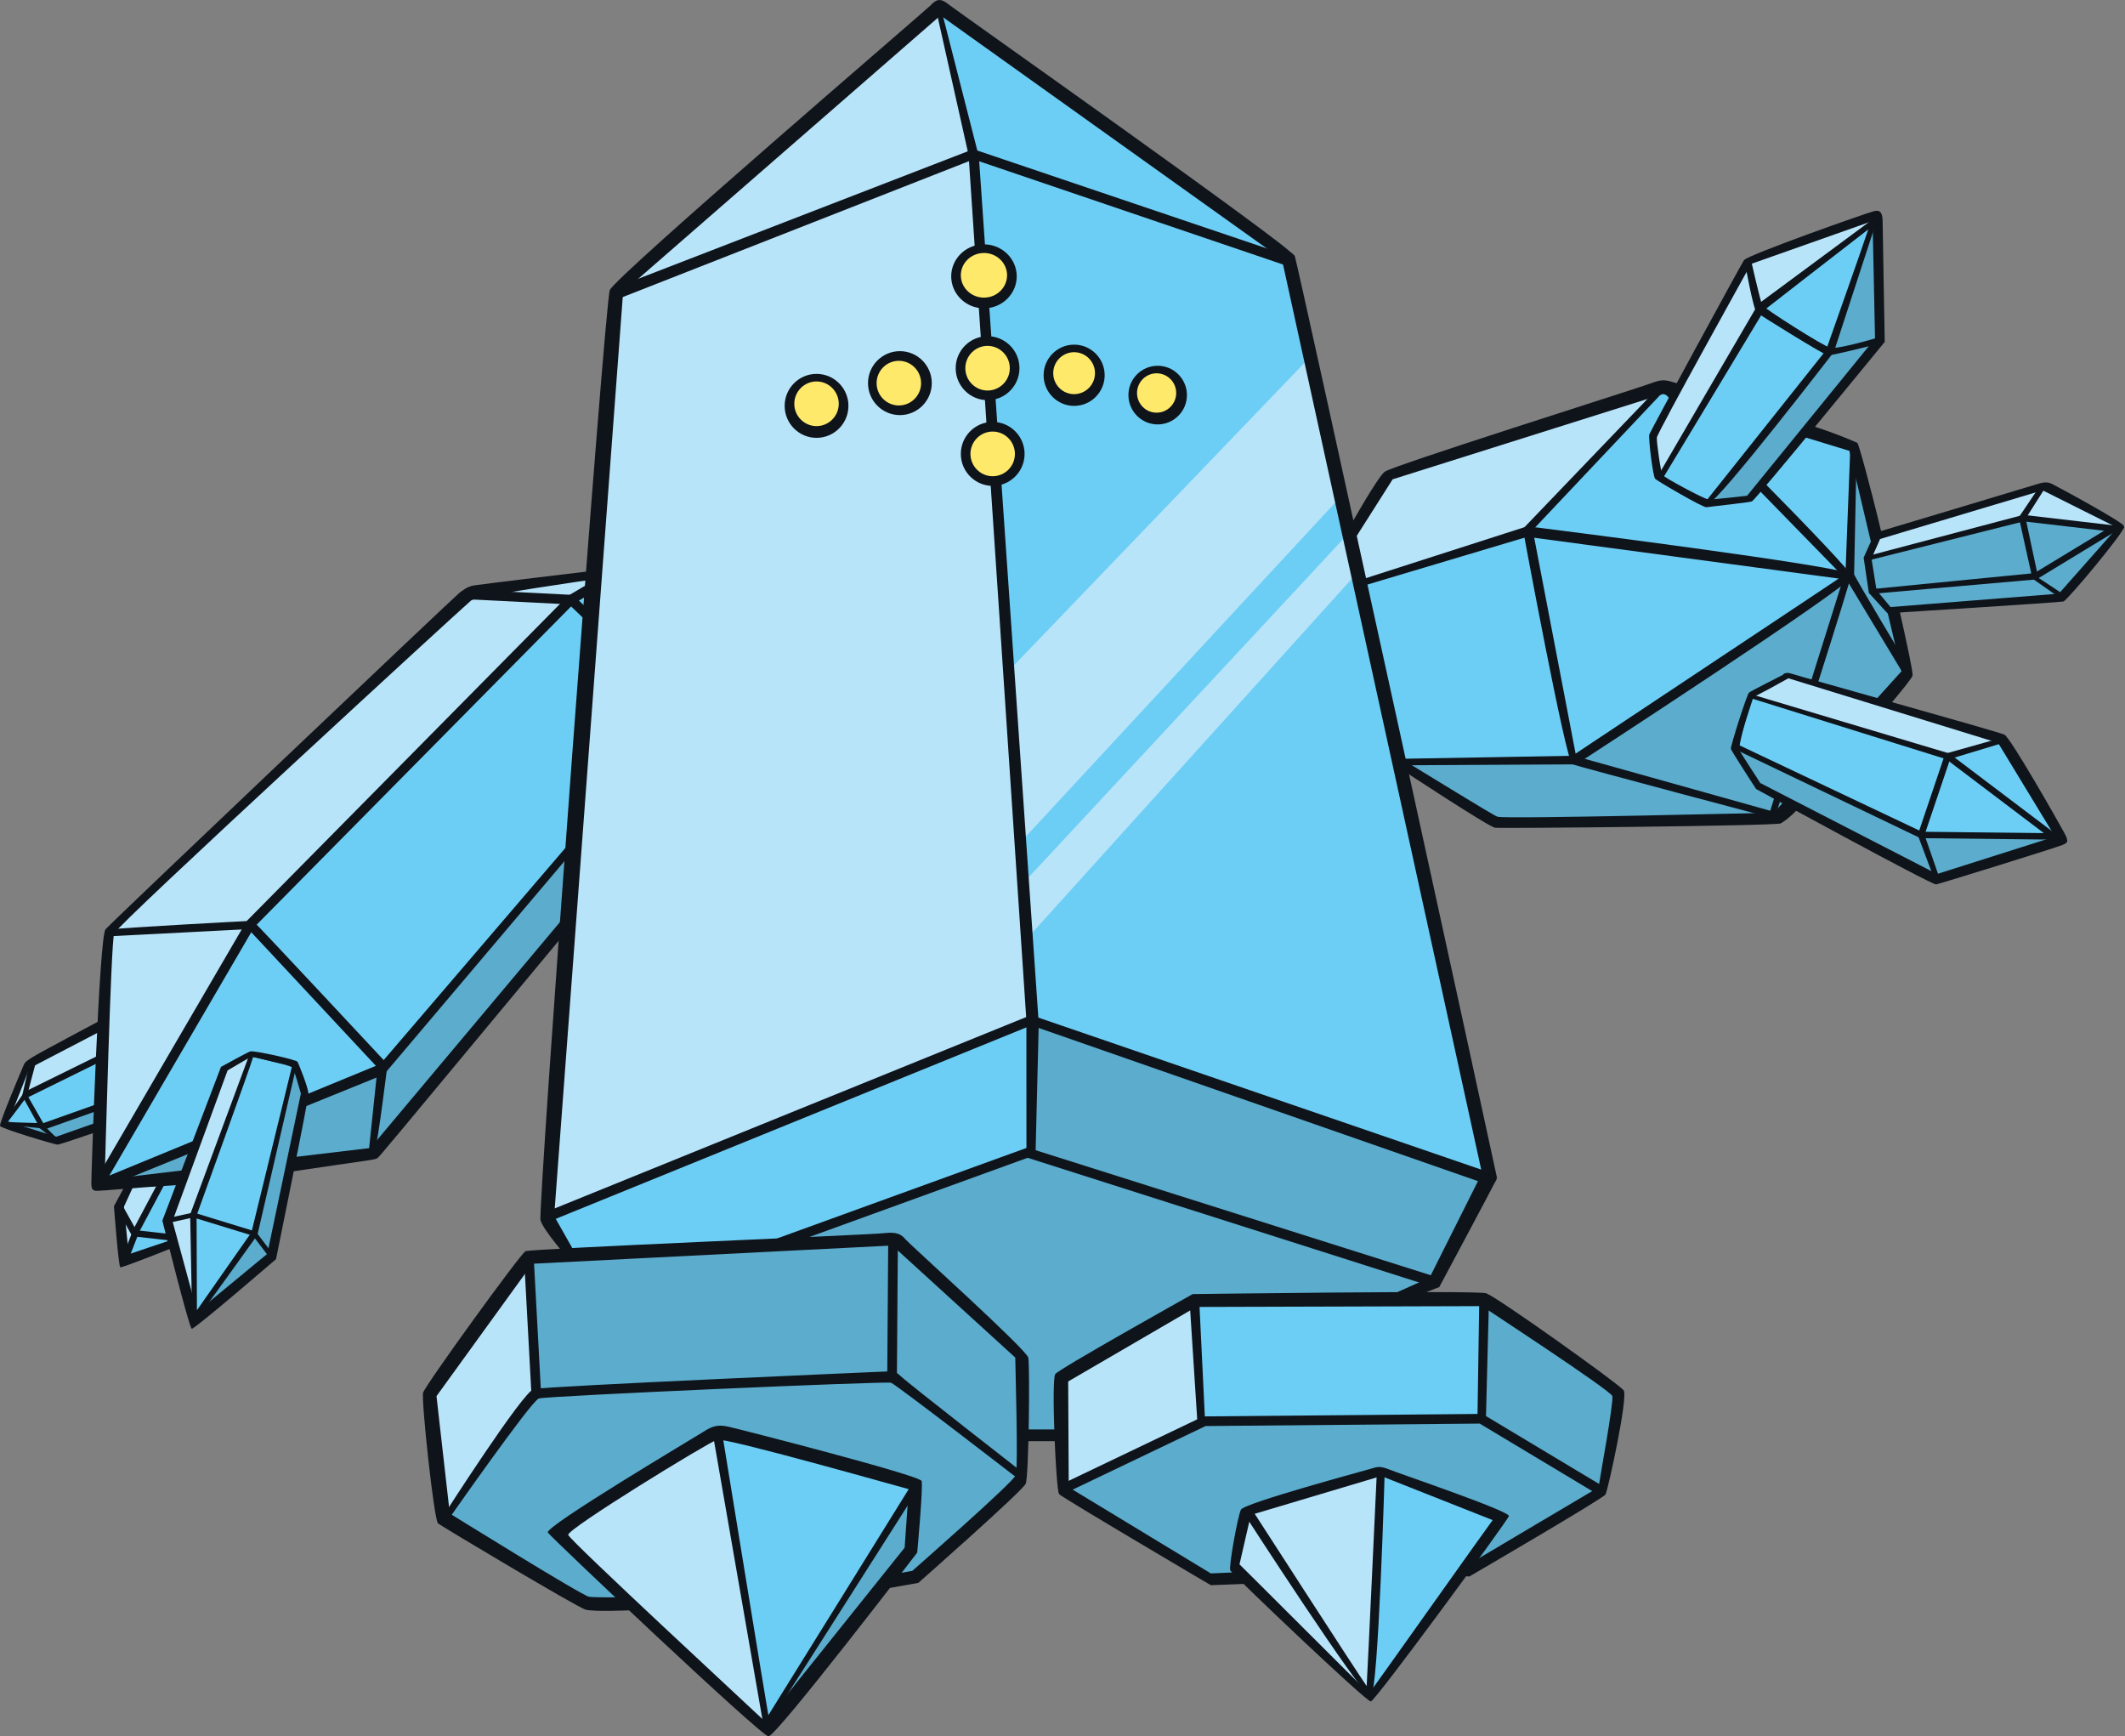 <?xml version="1.0" encoding="UTF-8"?>
<!-- Created with Inkscape (http://www.inkscape.org/) -->
<svg version="1.1" viewBox="0 0 353.49 288.79" xmlns="http://www.w3.org/2000/svg">
 <rect x="0" y="0" width="353.49" height="288.79" fill="#808080" stroke="none"/>
 <g transform="translate(53.303 -2.107)">
  <path d="m-21.948 197.41-9.884 1.62-1.669 3.629 0.91 9.139 8.093-2.725z" fill="#b8e4fa"/>
  <path d="m-21.948 197.41-4.423 1.589-4.089 8.012-2.132 4.786 8.093-2.725z" fill="#6dcef5"/>
  <path d="m-36.318 172.58-12.005 6.4-4.752 10.187 9.256 2.778 6.937-2.41z" fill="#b8e4fa"/>
  <path d="m-37.26 178.83-11.462 5.453-4.354 4.881 9.257 2.783 6.934-2.412z" fill="#6dcef5"/>
  <path d="m-36.379 186.38-9.247 3.439-7.449-0.652 9.257 2.783 6.934-2.412z" fill="#5baccd"/>
  <path d="m41.257 155.45-32.403 38.601-45.857 5.461 1.359-42.46 60.215-56.082 20.893-3.594z" fill="#b8e4fa"/>
  <path d="m41.257 155.45-32.403 38.601-45.857 5.461 25.006-43.715 53.371-53.745 4.197-2.626z" fill="#6dcef5"/>
  <path d="m41.257 155.45-32.403 38.601-45.857 5.461 46.599-19.051 32.383-37.829z" fill="#5baccd"/>
  <path d="m-15.881 180.08-9.57 25.078 4.494 16.537 12.844-10.607 5.694-27.161-1.79-4.886-7.41-1.619z" fill="#b8e4fa"/>
  <path d="m-11.416 177.34-9.689 27.675 0.15 16.679 12.842-10.608 5.694-27.156-1.789-4.766z" fill="#6dcef5"/>
  <path d="m-4.249 179.28-6.891 28.022-9.817 14.39 12.844-10.607 5.694-27.161z" fill="#5baccd"/>
  <path d="m171.18 91.129 6.484-10.206 45.688-14.404 31.885 9.73 8.94 37.806-21.926 24.277-46.483 0.974-16.392-9.721z" fill="#b8e4fa"/>
  <path d="m172.83 99.306 28.012-8.94 22.607-23.689 31.788 9.574 8.94 37.806-21.924 24.274-46.485 0.972-16.392-9.716z" fill="#6dcef5"/>
  <path d="m208.63 128.57 45.313-31.263 1.3-21.054 8.94 37.806-21.926 24.277-46.484 0.969-16.792-10.471z" fill="#5baccd"/>
  <path d="m258.82 91.1-1.531 4.09 0.808 5.433 2.736 3.287 28.731-2.289 10.623-12.004-13.636-6.819z" fill="#b8e4fa"/>
  <path d="m283.31 88.269-26.019 6.918 0.807 5.436 2.736 3.287 28.731-2.289 9.577-11.585z" fill="#5baccd"/>
  <path d="m235.27 126.29 2.573-8.711 6.253-3.35 35.499 10.754 10.165 16.726-20.917 6.64-29.603-15.382z" fill="#b8e4fa"/>
  <path d="m235.36 126.47 2.759-8.619 33.14 9.94 8.329-2.816 10.165 16.726-20.917 6.64-29.603-15.382z" fill="#6dcef5"/>
  <path d="m235.42 126.2 31.12 15.03 23.212 0.476-20.917 6.64-29.6-15.38z" fill="#5baccd"/>
  <path d="m222.31 81.367 8.451 4.593 6.976-0.634 21.678-26.637-0.433-20.956-21.562 7.623-15.908 29.323z" fill="#b8e4fa"/>
  <path d="m222.91 81.571 7.854 4.388 6.976-0.634 21.678-26.637-0.144-20.398-19.618 15.257z" fill="#6dcef5"/>
  <path d="m237.95 85.119 21.466-26.431-0.433-20.956-7.971 22.814-20.353 25.361z" fill="#5baccd"/>
  <path d="m64.022 241.21-26.234-37.283 11.525-154.46 53.767-46.826 58.313 41.358 32.951 152.68-9.029 18.01-23.515 26.678z" fill="#b8e4fa"/>
  <path d="m118.46 193.73-70.143 25.65-11.152-14.856 81.187-32.068-9.576-144.35-5.689-24.779 58.31 41.357 32.951 152.68-9.023 18.014z" fill="#6dcef5"/>
  <path d="m172.13 97.747-1.366-6.652-53.951 58.001s-0.012 0.015-0.012 0.015l0.615 9.229z" fill="#b8e4fa"/>
  <path d="m169.98 84.433-5.359-22.933-50.162 52.218 1.894 28.58z" fill="#b8e4fa"/>
  <path d="m116.76 247.89-0.107-20.47-21.13-19.259-0.441 22.601z" fill="#fff"/>
  <g fill="#ffe96b">
   <path d="m115.03 48.046c0.012 2.496-2.058 4.525-4.624 4.542-2.569 0.014-4.661-1.999-4.676-4.492-0.012-2.496 2.06-4.528 4.627-4.54 2.569-0.014 4.658 1.992 4.673 4.49"/>
   <path d="m115.48 63.323c0.012 2.496-1.991 4.527-4.479 4.54-2.484 0.012-4.51-2-4.524-4.493-0.013-2.496 1.988-4.529 4.476-4.542 2.484-0.012 4.511 1.997 4.527 4.495"/>
   <path d="m116.33 77.577c0.012 2.496-1.991 4.527-4.475 4.539-2.488 0.013-4.514-1.999-4.529-4.492-0.012-2.496 1.991-4.527 4.476-4.542 2.488-0.013 4.511 1.997 4.527 4.495"/>
   <path d="m100.89 65.806c0.012 2.496-1.991 4.527-4.476 4.542-2.487 0.01-4.513-2.001-4.527-4.495-0.009-2.494 1.991-4.527 4.476-4.542 2.487-0.01 4.514 1.999 4.527 4.495"/>
   <path d="m87.027 69.588c0.015 2.498-1.991 4.527-4.476 4.542-2.484 0.012-4.51-2-4.527-4.495-0.011-2.491 1.994-4.526 4.478-4.537 2.485-0.015 4.511 1.997 4.526 4.49"/>
   <path d="m129.65 64.498c0.012 2.368-1.894 4.301-4.255 4.314-2.358 0.015-4.285-1.9-4.298-4.268-0.015-2.37 1.889-4.3 4.253-4.311 2.361-0.013 4.287 1.897 4.299 4.265"/>
   <path d="m143.34 67.793c0.013 2.253-1.799 4.085-4.042 4.1-2.244 0.01-4.07-1.805-4.079-4.056-0.014-2.25 1.792-4.086 4.038-4.095 2.243-0.015 4.072 1.802 4.083 4.051"/>
  </g>
  <path d="m194.42 198.04-76.066-25.587 0.11 21.806-71.357 23.671 18.502 22.549 96.198 0.893 22.959-25.225z" fill="#5baccd"/>
  <path d="m51.857 268.85-7.473-0.101-23.868-14.262-2.321-20.462 16.482-22.774 60.85-3.086 21.129 19.255 0.11 20.472-17.804 16.479-5.234 0.924z" fill="#b8e4fa"/>
  <g fill="#5baccd">
   <path d="m51.857 268.85-15.661-32.908-1.52-24.691 60.85-3.086 21.129 19.255 0.11 20.472-17.804 16.48-5.234 0.924z"/>
   <path d="m95.527 208.16 21.129 19.255 0.108 20.475-21.608-16.559z"/>
   <path d="m44.386 268.74-23.87-14.259 15.552-20.611 59.361-2.55 21.334 16.564-17.804 16.479z"/>
  </g>
  <path d="m39.341 256.6 26.475-16.185 33.178 8.558-0.763 10.954-24.122 30.129z" fill="#b8e4fa"/>
  <path d="m123.41 250.06-0.1-18.814 22.069-12.841 48.183-0.144 22.056 15.163-2.01 16.714-22.622 12.847-43.151 1.888z" fill="#b8e4fa"/>
  <path d="m145.38 218.41 48.183-0.144 22.056 15.163-2.01 16.714-22.622 12.847-44.49-23.566z" fill="#6dcef5"/>
  <path d="m193.56 218.27-0.245 4e-3c3e-3 0.659 0.034 20.07 0.034 20.07s-13.875 23.835-15.619 25.227l13.257-0.58 22.62-12.844 2.01-16.714z" fill="#5baccd"/>
  <path d="m123.41 250.06 23.746-11.553 45.663-0.171 20.789 11.801-22.622 12.847-43.151 1.888z" fill="#5baccd"/>
  <path d="m153.86 253.22 22.652-6.76 20.176 7.982-22.187 29.656-22.805-21.458z" fill="#b8e4fa"/>
  <path d="m65.817 240.41 33.176 8.561-0.766 10.952-24.12 30.126z" fill="#6dcef5"/>
  <path d="m98.993 248.97-0.766 10.952-24.117 30.128z" fill="#5baccd"/>
  <path d="m176.52 246.46 20.176 7.982-22.189 29.659z" fill="#6dcef5"/>
  <g fill="#0f141b">
   <path d="m-34.352 202.72s0.761 10.049 1.062 10.165c0.3 0.119 9.074-3.391 9.074-3.391l-0.541-1.182s-5.647 1.905-7.137 2.405c-0.15-1.547-0.75-7.55-0.787-7.919 0.163-0.352 1.577-3.436 1.577-3.436l-1.118-0.582z"/>
   <path d="m-31.104 206.52c-0.023 0.054-1.985 5.092-1.985 5.092l0.995 0.389 1.963-5.038c-0.024 0.053 4.366-8.202 4.366-8.202l-0.946-0.5z"/>
   <path d="m-33.969 202.93 2.67 4.79 6.383 0.72 0.119-1.065s-5.338-0.601-5.834-0.656c-0.241-0.432-2.404-4.31-2.404-4.31z"/>
   <path d="m-47.859 177.91c-0.837 0.565-1.245 0.721-1.524 1.383-0.281 0.661-4.091 9.632-3.914 10.076 0.172 0.446 9.128 3.116 9.552 3.114 0.426 5.5e-4 7.268-2.379 7.268-2.379l-0.671-1.331s-6.335 2.229-6.79 2.391c-0.426-0.127-6.608-2.082-8.016-2.506 0.644-1.378 3.35-8.449 3.543-8.874 0.457-0.241 12.471-6.496 12.471-6.496l-0.758-1.421s-10.321 5.48-11.161 6.043"/>
   <path d="m-49.198 183.69 0.475 0.961 12.543-6.177-0.471-0.963z"/>
   <path d="m-49.587 184.22-0.018 0.155 2.834 5.127 0.901-0.187s-2.754-4.771-2.893-5.04c0.034-0.297 1.448-5.559 1.448-5.559l-1.038 0.101z"/>
   <path d="m25.067 101.98c0.975-0.758 20.577-3.54 20.577-3.54l-0.454-1.378s-18.592 2.221-19.677 2.417c-1.086 0.196-1.746 0.763-2.357 1.194-0.609 0.428-57.725 54.661-58.903 55.988-1.081 1.217-2.372 41.032-2.364 42.252 0.007 1.214 0.375 1.257 1.123 1.25 0.75-2e-3 5.98-0.523 13.999-1.005 0.162-0.803 0.391-1.643 0.666-2.467-7.044 0.839-12.747 1.519-13.571 1.614 0.076-2.318 1.032-39.459 1.583-40.943 0.551-1.484 58.407-54.625 59.377-55.382"/>
   <path d="m8.308 193.04c-0.287 0.032-5.686 0.678-12.617 1.501-0.158 0.892-0.274 1.577-0.424 2.411 12.947-1.928 13.836-1.93 14.207-2.225 0.413-0.331-0.091 0.29 32.061-38.436l-1.102-1.527s-31.59 37.635-32.125 38.277"/>
   <path d="m-11.874 155.28s-22.066 1.146-23.096 1.432c-1.026 0.284-0.635 1.145-0.635 1.145s22.894-1.179 23.619-1.217c0.493 0.531 21.018 22.529 21.488 23.033-0.059 0.675-1.441 13.752-1.441 13.752s0.566 0.843 1.03-0.189c0.46-1.031 2.073-14.134 2.073-14.134s-21.538-23.081-22.01-23.454c-0.466-0.37-1.029-0.367-1.029-0.367"/>
   <path d="m41.278 101.14-0.091 0.056-53.483 54.129-25.055 42.952 1.387 0.808s24.854-42.603 24.956-42.779c0.144-0.141 53.047-53.684 53.194-53.831 0.174-0.098 3.699-2.184 3.699-2.184l-0.814-1.383z"/>
   <path d="m-36.642 198.25 0.612 1.484 15.202-6.171c0.448-0.712 1.007-1.398 0.976-2.222-9.118 3.75-16.789 6.909-16.789 6.909"/>
   <path d="m42.553 143.02-0.773-1.091s-31.563 36.852-31.815 37.14c-0.122 0.051-5.699 2.346-12.952 5.332-0.025 0.717-0.105 1.356-0.301 2.046l13.847-5.618z"/>
   <path d="m24.53 101.78s16.236 0.816 16.811 0.845c0.389 0.366 3.394 3.247 3.394 3.247l1.109-1.16-3.821-3.66-17.41-0.875z"/>
   <path d="m-11.474 177.82s6.555 1.46 6.838 1.835c0.282 0.371 1.348 4.229 1.383 4.326-0.087 0.428-5.476 26.129-5.588 26.665-0.387 0.32-10.056 8.305-11.667 9.637-0.555-2.034-3.976-14.63-4.103-15.083 0.183-0.475 8.994-24.601 9.168-25.066 0.113-0.073 3.968-2.315 3.968-2.315m7.673 0.891c-0.186-0.371-7.304-1.923-7.864-1.735-0.562 0.191-4.876 2.577-4.876 2.577l-9.754 25.564s4.444 17.868 4.89 17.991c0.441 0.124 14.021-11.581 14.021-11.581s5.394-26.464 5.388-27.494c-0.008-1.028-1.616-4.949-1.805-5.322"/>
   <path d="m-21.224 203.79-4.431 0.971 0.175 0.786s4.13-0.908 4.328-0.952c0.192 0.063 9.688 2.972 9.929 3.046 0.149 0.195 2.794 3.685 2.794 3.685l0.637-0.486-2.949-3.889-10.38-3.184z"/>
   <path d="m-4.732 179.46c-0.317 1.319-6.705 27.41-6.748 27.614-0.109 0.159-7.968 11.379-9.065 12.948-0.009-2.712-0.054-15.588-0.058-15.754 0.06-0.169 9.045-24.975 9.41-26.36zm-7.027-2.113-9.912 26.744 0.324 16.987s0.809 0.306 0.808 0.293c0.094 0.067 10.054-13.856 10.054-13.856l6.412-27.776z"/>
   <path d="m224.7 65.575c-1.49-0.4-1.895-0.262-4.19 0.564-2.293 0.823-42.218 13.442-43.475 14.43-1.257 0.988-6.005 9.485-6.005 9.485l1.059 1.648s5.883-9.254 6.273-9.875c0.729-0.23 44.376-13.992 44.996-14.187 0.067 0.019 0.453 0.135 1.092 0.33 0.315-0.76 1.307-1.184 1.395-2.052-0.602-0.184-1.003-0.307-1.147-0.345"/>
   <path d="m255.68 75.78c-0.135-0.084-3.305-1.5-7.682-2.895-0.325 0.597-1.078 1.199-1.552 1.799 4.275 1.304 7.537 2.303 7.896 2.411 0.121 0.501 1.763 7.458 3.588 15.18 0.371-0.717 0.856-1.29 1.743-1.576-1.928-8.094-3.816-14.809-3.994-14.92"/>
   <path d="m241.77 137.27c-0.903 0.018-44.5 1.083-45.907 0.683-0.393-0.11-0.524-0.136-16.144-9.692l0.198 1.871s14.418 9.504 15.48 9.645c1.067 0.14 46.705-0.309 47.51-0.719 0.183-0.089 1.371-0.769 3.072-2.615-0.799-0.397-1.6-0.786-2.395-1.183-1.042 1.154-1.713 1.898-1.815 2.01"/>
   <path d="m262.66 103.57c-0.834 0.189-1.516-0.129-2.211-0.623 1.378 5.828 2.466 10.436 2.557 10.807-0.199 0.218-1.858 2.054-4.162 4.606 0.664 0.422 1.281 0.844 1.969 1.273 2.336-2.763 3.97-4.802 4.038-5.174 0.09-0.457-0.866-5.027-2.191-10.889"/>
   <path d="m200.33 89.776-27.454 8.822 0.321 1.024s27.329-8.156 27.557-8.228c0.231 0.031 49.166 6.58 51.827 6.941-2.232 1.486-44.075 29.304-44.328 29.473-0.31 6e-3 -29.622 0.519-29.622 0.519l0.02 1.071 30.253-0.165s46.4-30.14 46.12-31.492c-0.276-1.351-53.718-8.033-53.718-8.033z"/>
   <path d="m253.7 97.129 0.418 1.794 9.462 15.69 1.055-0.831s-9.457-15.742-9.51-16.174c0.012-0.319 0.445-21.273 0.445-21.273l-1.068-0.049z"/>
   <path d="m241.17 136.95c-0.96-0.268-31.678-8.869-32.284-9.04-0.128-0.625-7.112-37.117-7.223-37.655 0.372-0.393 20.96-22.204 21.692-22.969 0.076 0.082 0.457 0.468 1.055 1.08 0.26-0.272 0.525-0.541 0.753-0.849-0.892-0.887-1.41-1.397-1.41-1.397l-0.784 0.024-22.953 23.931s7.159 38.754 8.244 39.152c1.086 0.403 33.622 9.034 33.622 9.034s0.425-1.327 1.123-3.492c-0.357-0.143-0.719-0.201-1.076-0.228-0.438 1.399-0.716 2.272-0.758 2.41"/>
   <path d="m240.18 82.395c3e-3 0.647-0.534 0.933-0.767 1.345 7.043 7.214 13.777 14.113 13.984 14.33-0.083 0.274-2.636 8.397-5.39 17.142 0.396 0.015 0.994 0.857 1.184 0.201 2.839-8.939 5.421-17.191 5.421-17.632 2e-3 -0.483-6.872-7.745-14.433-15.386"/>
   <path d="m225.16 67.52c-0.227 0.309-0.487 0.577-0.753 0.849"/>
   <path d="m239.41 83.738c0.231-0.409 0.235-1.048 0.231-1.692"/>
   <path d="m286.48 83.659c0.509 0.25 10.829 5.415 12.417 6.206-1.185 1.339-9.335 10.546-9.717 10.98-0.621 0.051-27.197 2.167-27.995 2.227-0.405-0.487-2.093-2.511-2.324-2.791-0.06-0.395-0.795-4.931-0.847-5.294 0.119-0.32 1.204-2.645 1.424-3.229 0.371-0.112 7.183-2.153 13.878-4.159 6.492-1.944 12.874-3.855 13.164-3.941m-1.218-0.939c-1.304 0.413-26.7 8.022-26.7 8.022l-1.852 4.112 0.868 5.86 3.094 3.39s28.639-1.797 29.276-1.957c0.639-0.163 10.329-11.769 10.129-12.495-0.199-0.721-11.215-6.659-12.032-7.06-0.822-0.4-1.48-0.29-2.783 0.128"/>
   <path d="m282.64 87.968-0.114 0.184 2.262 10.189 4.511 3.159 0.478-0.645s-3.649-2.442-4.018-2.661c-0.095-0.434-2.011-9.435-2.096-9.835 0.216-0.347 3.348-5.274 3.348-5.274l-0.918-0.239z"/>
   <path d="m283.19 87.761-25.507 6.736-0.271 0.842s8.149-2.049 15.311-3.848c5.569-1.399 10.541-2.648 10.621-2.667 0.164 0.024 10.893 1.27 13.365 1.558-2.128 1.293-11.427 6.936-11.61 7.049-0.242 0.025-27.054 2.658-27.054 2.658l0.242 0.768 27.16-2.381 14.483-8.797-16.646-1.94z"/>
   <path d="m244.19 114.92c0.622 0.19 34.305 10.562 34.877 10.736 0.296 0.483 8.536 14.046 9.476 15.591-1.746 0.552-19.038 6.04-19.625 6.227-0.576-0.303-28.923-14.882-29.406-15.136-0.111-0.244-3.582-5.403-3.679-5.873-0.096-0.466 2.618-8.655 2.575-8.522-0.092 0.281 5.25-2.738 5.783-3.023m-0.936-0.561s-5.225 2.646-5.599 2.926c-0.37 0.287-3.127 8.998-3.033 9.371 0.094 0.373 4.188 6.672 4.188 6.672s29.252 16.003 29.958 15.874c0.71-0.13 20.187-6.184 21.028-6.563 0.837-0.378 1.119-0.473 0.268-2.058-0.853-1.587-8.916-15.799-9.939-16.29-1.158-0.55-34.233-9.726-35.376-10.127-1.143-0.402-1.495 0.194-1.495 0.194"/>
   <path d="m270.52 127.39-0.255 0.084-4.558 13.509 2.783 7.393 0.85-0.207s-2.387-6.859-2.503-7.19c0.111-0.332 4.11-12.171 4.271-12.653 0.484-0.156 9.049-2.738 9.049-2.738l-0.566-0.747z"/>
   <path d="m238.22 118.32c0.355 0.108 32.044 10.005 32.226 10.058 0.139 0.109 14.025 10.613 16.24 12.289-2.771-0.032-20.066-0.223-20.287-0.225-0.208-0.107-30.056-14.235-30.293-14.347-0.135-0.186 1.81-7.654 2.113-7.775m-3.232 8.248 31.161 14.94 23.778 0.264-18.986-14.359-32.63-9.749z"/>
   <path d="m258.2 38.862c0.038 1.963 0.392 19.004 0.403 19.548-0.121 0.148-2.489 3.059-5.606 6.889-6.212 7.633-15.394 18.916-15.671 19.258-0.607 0.055-5.737 0.69-6.486 0.602-0.747-0.091-7.313-3.609-7.595-4.075-0.285-0.468-0.99-5.379-0.934-6.196 0.054-0.814 15.382-28.345 15.667-28.88 0.538-0.186 18.352-6.484 20.221-7.145m0.261-1.645c-1.166 0.268-21.102 7.313-21.658 8.16-0.551 0.847-15.563 28.419-15.747 28.982-0.184 0.563 0.601 7.011 0.977 7.385 0.373 0.372 7.974 4.821 8.535 4.725 0.561-0.096 7.261-0.803 7.572-0.976 0.731-0.412 22.083-26.527 22.083-26.527s-0.341-18.498-0.351-19.886c-8e-3 -1.386-0.244-2.131-1.411-1.863"/>
   <path d="m236.9 45.492s1.443 8.106 2.009 8.57c0.562 0.465 11.165 7.052 11.822 7.141 0.653 0.089 8.799-1.994 8.799-1.994s0.776-1.423-0.233-1.044c-1.008 0.378-7.024 2.046-8.125 1.793-1.107-0.248-11.052-6.557-11.337-7.114-0.289-0.558-1.9-7.622-1.9-7.622z"/>
   <path d="m257.48 40.261c-0.896 2.765-6.977 19.923-7.033 20.103-0.128 0.155-19.883 24.985-19.883 24.985l-7.131-3.894s16.181-26.78 16.758-27.782c0.157-0.124 14.966-11.641 17.289-13.413m0.354-1.391-18.651 13.79-16.591 28.427c0.352 0.796 7.518 4.978 8.253 4.82 1.777-0.385 20.913-25.27 20.913-25.27l7.441-22.806z"/>
   <path d="m101.4 3.086c-0.884 0.894-52.383 45.041-53.262 47.268-0.874 2.226-12.027 153.05-11.527 154.72 0.502 1.666 4.361 6.063 4.361 6.063l1.283-0.82s-3.08-5.436-3.374-5.954c0.049-0.647 11.406-152.83 11.472-153.7 0.646-0.564 51.565-44.91 52.797-45.985 1.336 0.948 56.12 40.074 56.786 40.545 0.604 2.817 32.77 149.62 33.285 152-0.321 0.636-8.405 16.767-8.702 17.358-0.558 0.288-5.553 2.514-5.553 2.514l1.64 1.265 5.516-2.194s8.655-16.185 9.164-17.237c0.193-0.398 0.446-0.602 0.406-1.053-0.04-0.447-33.066-151.66-33.605-153.17-0.536-1.509-56.578-41.025-57.579-41.852-1.584-1.31-2.224-0.654-3.108 0.24"/>
   <path d="m108.34 27.016-58.979 22.809-0.352 2.193s59.117-23.201 59.636-23.403c0.528 0.174 52.754 17.922 52.754 17.922l-0.7-2.005-52.094-17.614z"/>
   <path d="m117.93 171.05-80.278 32.575 0.672 1.534s79.379-32.284 79.93-32.51c0.563 0.195 75.086 26.182 75.086 26.182l1.029-1.759-76.162-26.136z"/>
   <path d="m117.11 241.8 6.432 9e-3 -0.176-1.953-6.43-0.012z"/>
   <path d="m117.35 193.07-41.876 15.192 0.548 1.508s41.114-14.915 41.619-15.098c0.516 0.163 66.32 21.118 66.32 21.118l1.669-1.292-68.024-21.52z"/>
   <path d="m109.53 28.148-6.125-23.964-0.891 0.005s5.279 23.572 5.305 23.696c6e-3 0.027 0.396 5.884 1.016 15.213 0.571-0.002 1.114-6e-3 1.729-0.009-0.635-9.191-1.034-14.941-1.034-14.941"/>
   <path d="m111.23 52.725c-0.534 8.31e-4 -1.147 0.006-1.746 0.01 0.138 2.053 0.278 4.202 0.43 6.423 0.555-0.004 1.178-0.006 1.761-0.009-0.153-2.225-0.303-4.373-0.445-6.425"/>
   <path d="m112.26 67.716c-0.654 0.001-1.22 0.004-1.783 0.011 0.109 1.613 0.217 3.26 0.326 4.929 0.608 0.061 1.212 0.162 1.815 0.256-0.118-1.758-0.241-3.495-0.359-5.196"/>
   <path d="m113.23 81.636c-0.656 0.005-1.234 0.007-1.815 0.011 2.727 40.899 6.022 90.203 6.022 90.203-3e-3 -0.069 6e-3 22.382 6e-3 22.382l1.517-0.3 0.53-21.626c-2e-3 -0.035-3.428-49.665-6.261-90.67"/>
   <path d="m93.703 207.21c-2.298 0.283-58.747 2.567-59.596 2.997-0.849 0.435-16.695 22.323-17.027 23.526-0.327 1.209 1.809 21.213 2.485 21.75 0.68 0.539 23.12 13.923 24.517 14.332 1.397 0.409 7.759 0.108 7.759 0.108l-1.372-2.161s-4.665 0.069-5.781-0.081c-1.119-0.153-22.301-13.321-23.167-13.841-0.114-0.979-2.131-18.75-2.214-19.523 0.465-0.638 15.361-21.232 15.933-22.021 0.998-0.05 59.022-2.996 59.893-3.038 0.63 0.573 19.795 18.036 20.451 18.637 7e-3 0.876 0.502 18.336 0.103 19.532-0.395 1.195-16.782 15.536-17.223 15.942 0.481-0.082 0.375-0.065-4.923 0.872l0.372 2.111 5.543-0.979s17.334-15.272 17.865-16.494c0.534-1.22 0.707-19.617 0.43-20.967-0.276-1.351-19.711-18.828-20.392-19.639-0.68-0.806-1.362-1.347-3.657-1.062"/>
   <path d="m94.635 230.19s-57.323 2.467-59.151 2.947c-1.832 0.486-14.71 20.571-14.71 20.571l0.622 0.969s13.665-19.546 14.925-19.971c1.259-0.429 57.783-2.893 58.596-2.625 0.813 0.268 21.321 16.118 21.321 16.118l0.645-1.131s-19.26-15-20.348-16.076c-1.091-1.079-1.9-0.802-1.9-0.802"/>
   <path d="m94.29 230.84 1.606 0.01 0.163-22.639-1.606-0.01z"/>
   <path d="m33.872 211.29 1.225 22.68 1.606-0.085-1.225-22.68z"/>
   <path d="m65.986 241.56c1.384-0.399 30.262 7.807 31.877 8.224-0.102 1.454-0.641 9.155-0.681 9.731-0.168 0.208-4.036 5.04-8.57 10.703-6.27 7.832-13.814 17.255-14.608 18.243-1.561-1.499-32.511-30.122-32.784-31.069-0.278-0.945 23.381-15.431 24.766-15.833m-2.271-1.326c-1.485 0.957-26.567 15.829-25.882 16.773 0.682 0.943 35.426 33.823 36.698 33.891 1.276 0.067 24.744-30.565 24.744-30.565s1.007-10.962 0.731-11.906c-0.278-0.945-30.344-8.634-32.105-9.027-1.759-0.396-2.706-0.123-4.186 0.833"/>
   <path d="m65.283 240.66 8.567 49.29 25.489-40.034-0.801-1.232s-22.641 36.491-24.026 38.693c-0.471-2.571-7.686-46.898-7.686-46.898z"/>
   <path d="m216.79 233.34c-0.79-1.058-21.221-15.641-22.896-16.14-1.674-0.502-48.802 0.141-48.802 0.141l-0.25 0.146s-21.921 12.253-22.602 13.153c-0.68 0.906 0.102 19.36 0.638 19.969 0.536 0.609 25.238 15.148 25.238 15.148l6.228-0.245c-0.567-0.565-1.046-1.221-1.472-1.924-2.804 0.123-4.626 0.204-4.756 0.208-0.528-0.321-22.664-13.742-23.634-14.331-7e-3 -1.087-0.087-16.473-0.094-17.592 1.008-0.589 20.81-12.113 21.283-12.392 0.561-6.8e-4 46.904-0.137 47.562-0.138 0.521 0.359 21.394 14.01 21.669 14.953 0.275 0.944-2.174 14.219-2.291 15.185-0.893 0.506-20.94 12.422-21.368 12.669-0.016-1e-3 -0.628-0.212-0.704-0.212-0.514 0.711-0.947 1.468-1.401 2.196l1.979 0.179s22.251-12.967 22.653-13.643c0.403-0.68 3.807-16.27 3.019-17.33"/>
   <path d="m193.06 237.27-46.184 0.412-23.78 11.372 0.696 1.45s23.135-11.065 23.453-11.217c0.353-2e-3 45.158-0.402 45.604-0.407 0.382 0.23 20.093 12.055 20.093 12.055l0.828-1.379-20.479-12.285z"/>
   <path d="m192.47 237.93 1.407 0.169 0.496-19.342-1.611-0.041z"/>
   <path d="m144.58 218.46 1.278 19.85 1.304 0.264-0.977-20.217z"/>
   <path d="m176.47 247.6c0.623 0.245 16.29 6.444 18.528 7.33-1.503 2.009-19.251 27.087-20.545 28.817-1.585-1.494-20.741-20.681-21.566-21.458 0.224-0.979 1.659-7.219 1.884-8.213 1.118-0.33 21.029-6.276 21.698-6.475m-1.777-1.198c-0.944 0.276-21.034 5.703-21.569 6.791-0.534 1.08-2.061 9.536-1.773 10.109 0.288 0.578 22.616 21.87 23.382 21.79 0.764-0.076 22.7-30.013 22.968-30.825 0.265-0.814-18.325-7.1-19.953-7.772-1.625-0.663-2.108-0.367-3.055-0.094"/>
   <path d="m174.04 282.53c-1.612-2.267-19.361-29.789-19.361-29.789l-1.247 0.799s20.039 31.04 21.294 30.744c1.26-0.29 2.328-37.783 2.328-37.783l-1.31 0.179s-1.535 33.07-1.705 35.851"/>
   <path d="m106.53 47.916c-0.011-2.045 1.707-3.721 3.828-3.732 2.118-0.013 3.854 1.647 3.865 3.692 9e-3 2.048-1.709 3.724-3.825 3.734-2.121 0.011-3.856-1.644-3.868-3.694m-1.603 0.183c0.013 2.935 2.471 5.307 5.479 5.292 3.005-0.017 5.436-2.415 5.422-5.35-0.015-2.932-2.473-5.304-5.479-5.292-3.009 0.019-5.44 2.416-5.422 5.35"/>
   <path d="m107.28 63.366c-0.012-2.05 1.637-3.724 3.678-3.734 2.04-0.009 3.704 1.645 3.719 3.696 0.011 2.045-1.641 3.718-3.681 3.732-2.036 0.009-3.707-1.647-3.716-3.695m-1.606 0.009c0.015 2.932 2.406 5.303 5.332 5.291 2.924-0.016 5.291-2.414 5.278-5.348-0.016-2.936-2.41-5.309-5.335-5.293-2.924 0.016-5.293 2.417-5.275 5.35"/>
   <path d="m108.13 77.621c-0.012-2.05 1.637-3.724 3.68-3.737 2.039-0.007 3.702 1.647 3.717 3.699 0.011 2.045-1.641 3.718-3.676 3.731-2.04 0.01-3.71-1.649-3.72-3.693m-1.604 0.006c0.013 2.934 2.405 5.306 5.335 5.293 2.921-0.018 5.288-2.415 5.273-5.347-0.016-2.936-2.41-5.309-5.333-5.296-2.924 0.016-5.293 2.417-5.275 5.35"/>
   <path d="m92.519 65.85c-0.009-2.048 1.641-3.723 3.681-3.732 2.04-0.009 3.704 1.645 3.719 3.696 0.011 2.045-1.641 3.718-3.679 3.729-2.04 0.009-3.712-1.645-3.721-3.693m-1.43 0.008c0.012 2.93 2.405 5.306 5.332 5.291 2.924-0.016 5.291-2.414 5.278-5.348-0.015-2.932-2.408-5.307-5.332-5.291-2.932 0.015-5.293 2.416-5.278 5.348"/>
   <path d="m78.827 69.283c-0.009-2.048 1.639-3.72 3.678-3.734 2.039-0.007 3.707 1.647 3.719 3.696 0.011 2.045-1.641 3.718-3.678 3.734-2.039 0.007-3.71-1.649-3.719-3.696m-1.604 0.357c0.015 2.932 2.408 5.307 5.332 5.291 2.924-0.016 5.293-2.417 5.278-5.348-0.015-2.932-2.408-5.307-5.332-5.291-2.927 0.014-5.294 2.412-5.278 5.348"/>
   <path d="m121.9 64.19c-0.012-1.922 1.542-3.493 3.452-3.505 1.918-0.011 3.487 1.546 3.494 3.469 0.01 1.925-1.542 3.493-3.453 3.508-1.916 0.008-3.481-1.55-3.492-3.472m-1.604 0.357c0.016 2.809 2.304 5.084 5.106 5.067 2.802-0.012 5.067-2.31 5.053-5.122-0.013-2.807-2.306-5.081-5.107-5.064-2.8 0.014-5.065 2.312-5.051 5.119"/>
   <path d="m135.84 67.486c-9e-3 -1.805 1.444-3.28 3.239-3.291 1.798-0.01 3.267 1.452 3.276 3.257 9e-3 1.805-1.444 3.28-3.242 3.29-1.795 0.012-3.264-1.45-3.273-3.255m-1.431 0.354c0.013 2.692 2.211 4.87 4.89 4.857 2.681-0.016 4.857-2.215 4.843-4.907-0.018-2.691-2.211-4.87-4.894-4.851-2.682 0.011-4.855 2.212-4.84 4.901"/>
   <path d="m-52.69 188.71 0.332 0.47 6.759 0.679 9.17-3.252-0.359-1.008s-9.121 3.238-9.332 3.314c-0.192-0.018-4.449-0.087-5.906-0.207 0.874-1.071 3.077-4.065 3.077-4.065l-0.18-1.095z"/>
   <path d="m-46.876 189.62 3.208 2.485 0.163-0.352-2.452-2.433z"/>
  </g>
 </g>
</svg>
